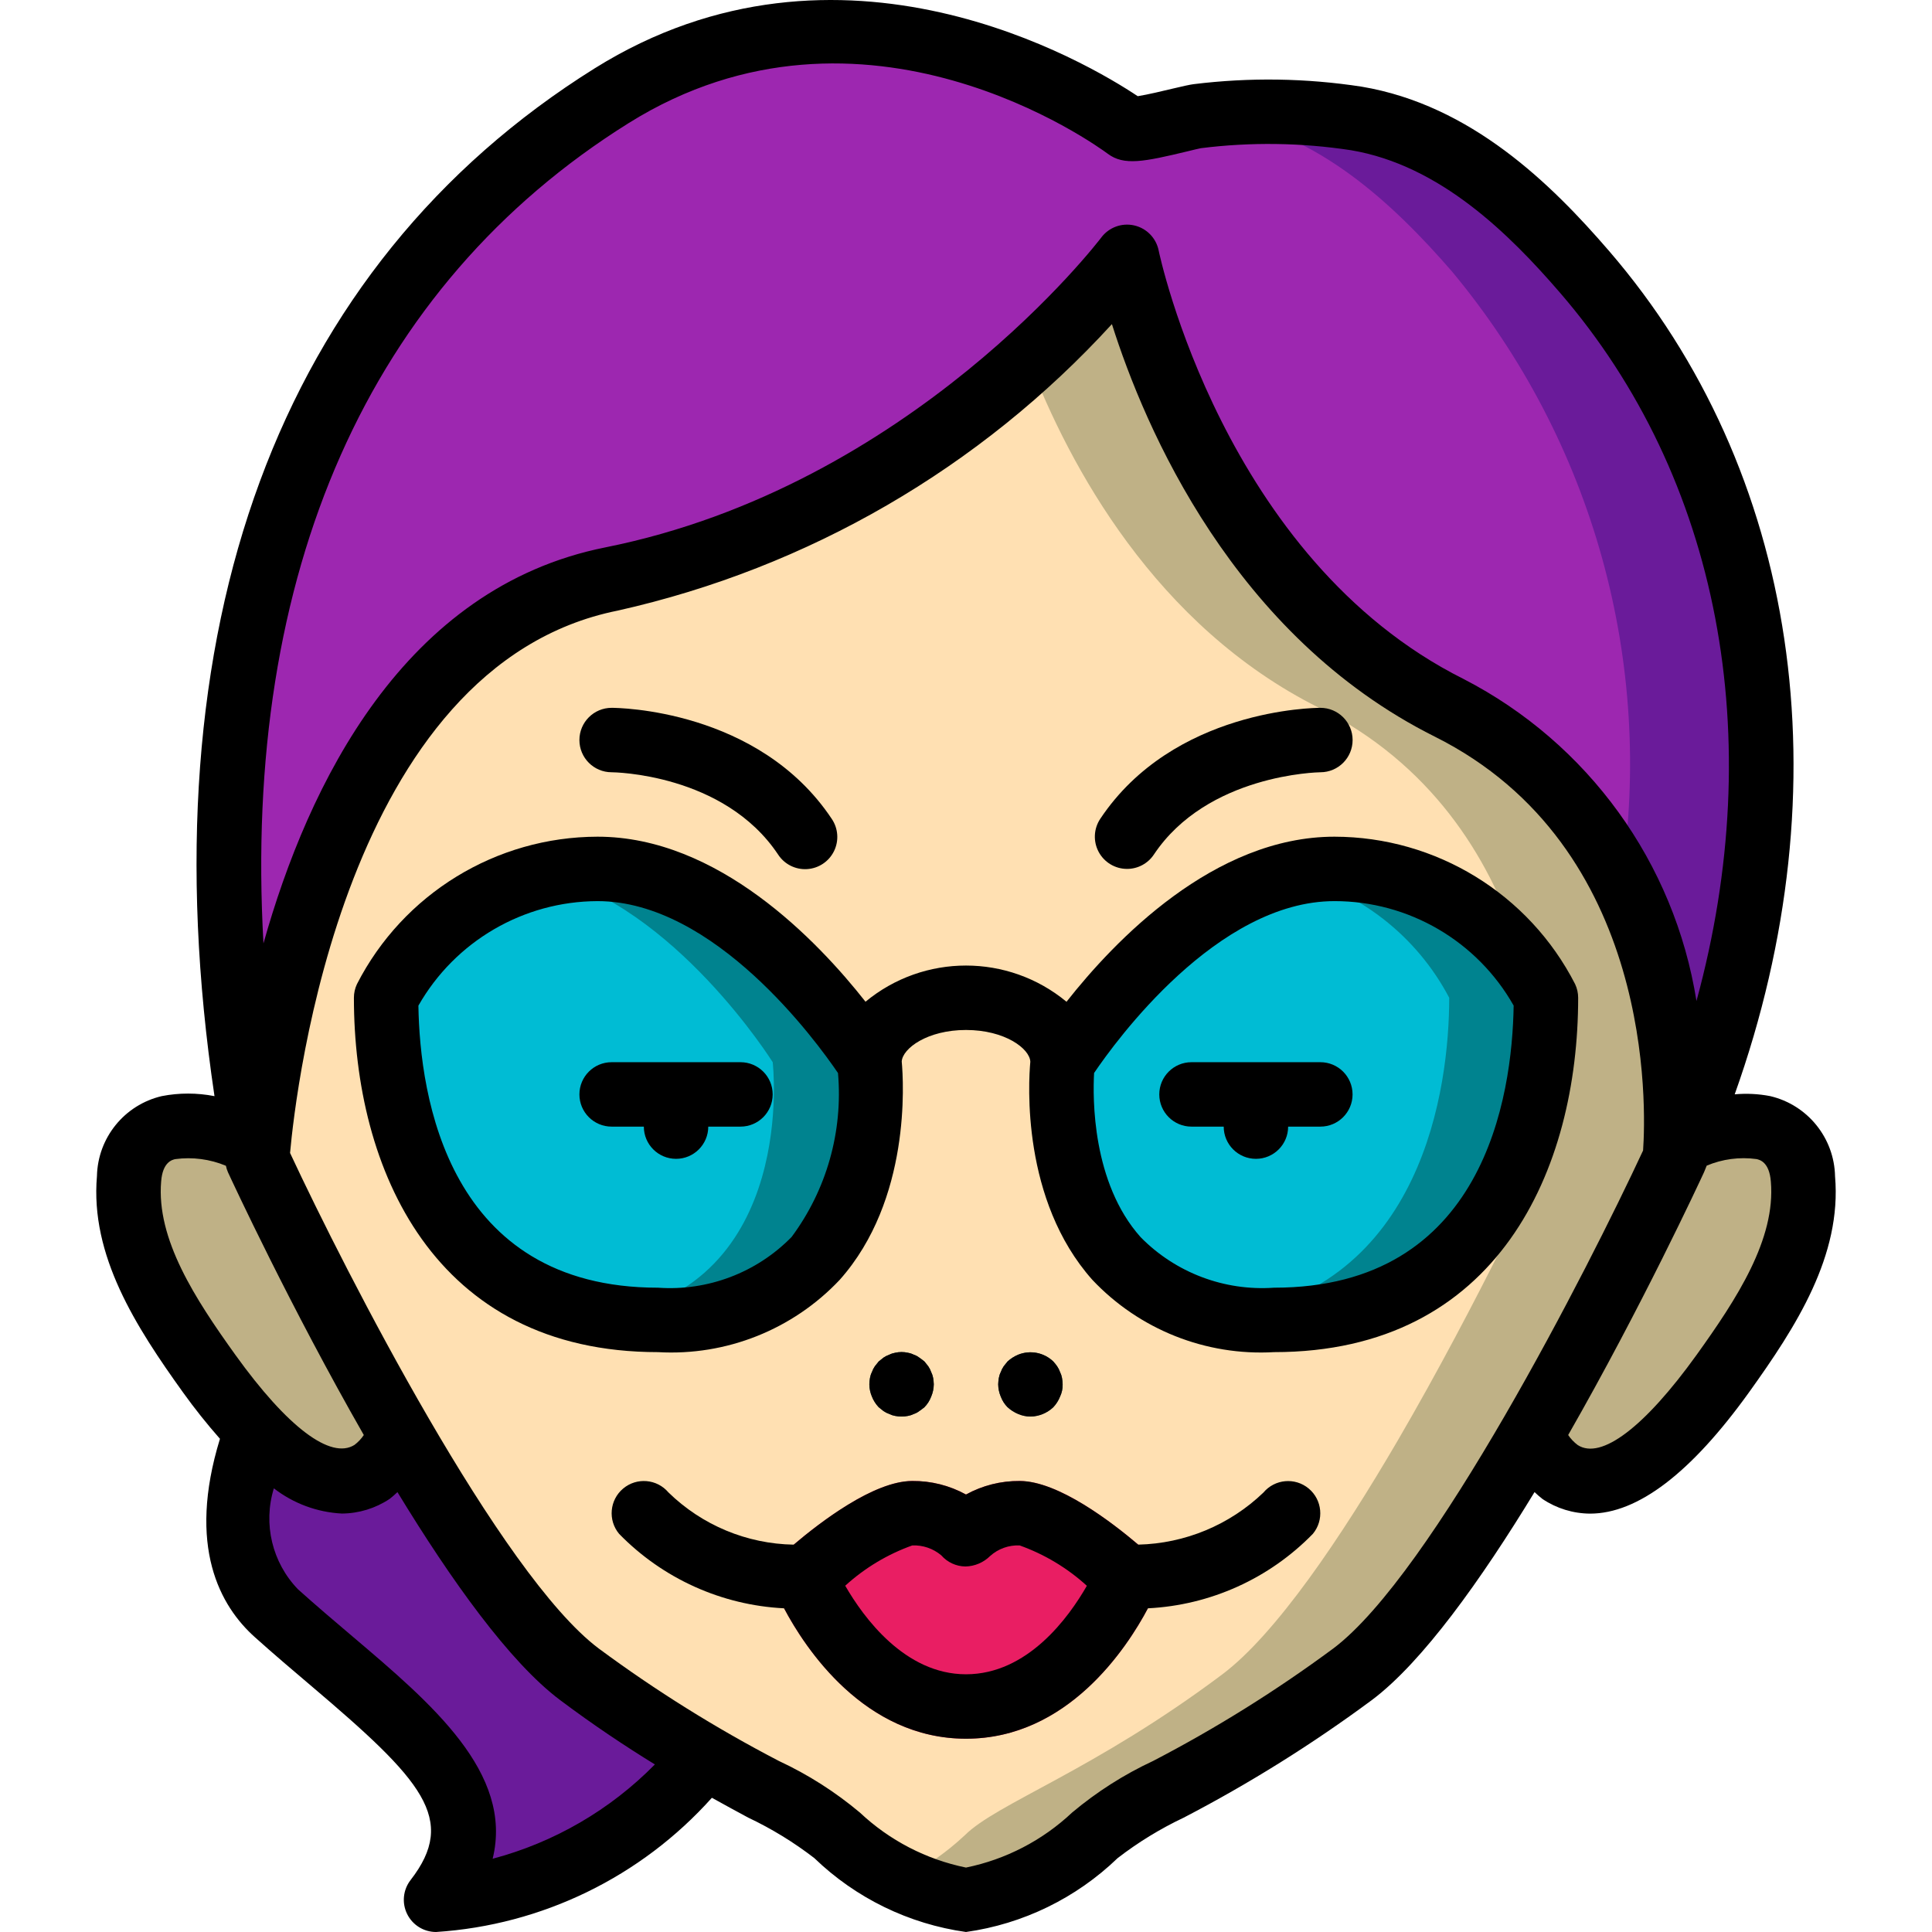 <?xml version="1.0" encoding="iso-8859-1"?>
<!-- Generator: Adobe Illustrator 19.0.0, SVG Export Plug-In . SVG Version: 6.00 Build 0)  -->
<svg version="1.1" id="Capa_1" xmlns="http://www.w3.org/2000/svg" xmlns:xlink="http://www.w3.org/1999/xlink" x="0px" y="0px"
	 viewBox="0 0 511.762 511.762" style="enable-background:new 0 0 511.762 511.762;" xml:space="preserve">
<g>
	<g transform="translate(1 1)">
		<path style="fill:#6A1B9A;" d="M186.393,468.816c-17.386,22.051-43.246,35.771-71.253,37.803
			c22.016-28.416-10.581-47.445-42.24-75.861c-13.397-11.947-11.691-30.635-5.376-48.213c9.046,9.387,20.48,17.237,30.635,10.752
			c2.699-1.914,4.918-4.425,6.485-7.339l1.963-1.109c15.189,26.027,32.341,51.371,46.507,62.037
			C163.764,454.845,174.877,462.168,186.393,468.816z"/>
		<g>
			<path style="fill:#BFB186;" d="M109.811,380.458l-1.963,1.109c-1.567,2.913-3.787,5.425-6.485,7.339
				c-10.155,6.485-21.589-1.365-30.635-10.752c-4.508-4.791-8.672-9.895-12.459-15.275c-10.411-14.507-22.869-32.768-21.248-51.627
				c-0.09-6.416,4.263-12.043,10.496-13.568c7.79-1.051,15.714,0.319,22.699,3.925l0.768,4.352
				C70.985,305.962,88.478,343.85,109.811,380.458z"/>
			<path style="fill:#BFB186;" d="M472.734,311.253c1.621,18.859-10.837,37.12-21.248,51.627
				c-7.851,10.923-27.136,36.267-43.093,26.027c-2.699-1.914-4.918-4.425-6.485-7.339l-1.963-1.109
				c21.333-36.608,38.827-74.496,38.827-74.496l2.048-4.864c6.643-3.236,14.099-4.424,21.419-3.413
				C468.47,299.209,472.824,304.837,472.734,311.253z"/>
		</g>
		<path style="fill:#6A1B9A;" d="M418.718,70.954c-16.043-18.517-35.584-36.352-60.416-40.619
			c-13.36-2.047-26.934-2.305-40.363-0.768c-0.597,0.085-1.195,0.085-1.792,0.171c-5.649,1.458-11.375,2.598-17.152,3.413
			c-0.497,0.04-0.997-0.048-1.451-0.256c0,0-2.133-1.536-5.888-3.925C265.078,12.1,233.478,4.954,202.227,8.746
			c-14.655,2.357-28.678,7.67-41.216,15.616c-57.429,35.84-94.891,97.195-100.693,181.248c-1.907,32.127,0.128,64.367,6.059,96
			c0.341,0.171,0.768,0.341,1.109,0.512c2.133-22.187,16.725-134.4,93.525-149.76c41.162-9.022,79.166-28.878,110.08-57.515
			c9.64-8.455,18.494-17.766,26.453-27.819c0,0,17.067,85.333,85.333,119.467c19.768,9.791,35.777,25.8,45.568,45.568
			c10.389,21.756,15.338,45.711,14.421,69.803l1.792-0.768c1.707-4.011,3.328-8.107,4.864-12.203
			C476.489,215.765,471.113,131.711,418.718,70.954z"/>
		<g>
			<path style="fill:#9D27B0;" d="M428.446,232.063c-9.791-19.768-25.8-35.777-45.568-45.568
				c-68.267-34.133-85.333-119.467-85.333-119.467c-7.96,10.053-16.814,19.363-26.453,27.819
				c-30.914,28.636-68.918,48.493-110.08,57.515c-76.8,15.36-91.392,127.573-93.525,149.76c-0.341-0.171-0.768-0.341-1.109-0.512
				c-5.931-31.633-7.966-63.873-6.059-96c5.803-84.053,43.264-145.408,100.693-181.248c12.538-7.946,26.561-13.259,41.216-15.616
				c31.251-3.793,62.851,3.354,89.429,20.224c3.755,2.389,5.888,3.925,5.888,3.925c0.454,0.208,0.953,0.296,1.451,0.256
				c5.777-0.816,11.503-1.955,17.152-3.413c0.597-0.085,1.195-0.085,1.792-0.171c1.792,0.256,3.499,0.512,5.291,0.768
				c24.832,4.267,44.373,22.101,60.416,40.619C420.945,115.772,437.254,174.424,428.446,232.063z"/>
			<path style="fill:#9D27B0;" d="M428.446,232.063c-2.499,19.413-7.194,38.479-13.995,56.832
				c-1.536,4.096-3.157,8.192-4.864,12.203l-1.792,0.768c0.683-17.408-0.683-85.76-59.989-115.371
				c-43.179-21.589-65.877-63.659-76.715-91.648c9.64-8.455,18.494-17.766,26.453-27.819c0,0,17.067,85.333,85.333,119.467
				C402.646,196.286,418.655,212.295,428.446,232.063z"/>
			<path style="fill:#9D27B0;" d="M317.939,29.567c-0.597,0.085-1.195,0.085-1.792,0.171c-5.649,1.458-11.375,2.598-17.152,3.413
				c-0.497,0.04-0.997-0.048-1.451-0.256c0,0-2.133-1.536-5.888-3.925C300.417,28.357,309.216,28.557,317.939,29.567z"/>
		</g>
		<path style="fill:#BFB186;" d="M442.867,301.866c-0.085,2.645-0.256,4.096-0.256,4.096s-17.493,37.888-38.827,74.496
			c-15.189,26.027-32.341,51.371-46.507,62.037c-34.133,25.6-59.733,34.133-68.267,42.667c-9.403,8.992-21.298,14.939-34.133,17.067
			c-6.054-0.592-11.921-2.421-17.237-5.376c-6.174-3.049-11.866-6.988-16.896-11.691c-11.045-7.904-22.75-14.842-34.987-20.736
			c-11.516-6.648-22.629-13.971-33.28-21.931c-14.165-10.667-31.317-36.011-46.507-62.037
			c-21.333-36.608-38.827-74.496-38.827-74.496s0.085-1.365,0.341-3.84c2.133-22.187,16.725-134.4,93.525-149.76
			c41.348-9.101,79.505-29.108,110.507-57.941c9.445-8.367,18.153-17.532,26.027-27.392c0,0,17.067,85.333,85.333,119.467
			C442.185,216.106,443.55,284.458,442.867,301.866z"/>
		<path style="fill:#FFE0B2;" d="M408.393,301.866c-0.085,2.645-0.256,4.096-0.256,4.096s-17.493,37.888-38.827,74.496
			c-15.189,26.027-32.341,51.371-46.507,62.037c-34.133,25.6-59.733,34.133-68.267,42.667c-5.03,4.703-10.722,8.641-16.896,11.691
			c-6.174-3.049-11.866-6.988-16.896-11.691c-11.045-7.904-22.75-14.842-34.987-20.736c-11.516-6.648-22.629-13.971-33.28-21.931
			c-14.165-10.667-31.317-36.011-46.507-62.037c-21.333-36.608-38.827-74.496-38.827-74.496s0.085-1.365,0.341-3.84
			c2.133-22.187,16.725-134.4,93.525-149.76c41.348-9.101,79.505-29.108,110.507-57.941c10.752,27.989,33.536,70.4,76.885,92.075
			C407.71,216.106,409.075,284.458,408.393,301.866z"/>
		<g>
			<path style="fill:#00838F;" d="M173.299,348.629c-4.43,0.022-8.853-0.321-13.227-1.024
				c-51.883-7.595-58.795-60.587-58.795-84.309c10.635-21.111,32.341-34.346,55.979-34.133c40.021,0,72.021,51.2,72.021,51.2
				S237.299,348.629,173.299,348.629z"/>
			<path style="fill:#00838F;" d="M408.478,263.295c0,25.6-8.021,85.333-72.021,85.333c-4.147,0.027-8.288-0.316-12.373-1.024
				c-50.517-8.192-43.605-67.243-43.605-67.243s25.941-41.472,60.331-49.749c3.824-0.954,7.749-1.441,11.691-1.451
				C376.045,229.277,397.593,242.416,408.478,263.295z"/>
		</g>
		<g>
			<path style="fill:#00BCD4;" d="M160.073,347.605c-51.883-7.595-58.795-60.587-58.795-84.309
				c8.681-16.428,24.005-28.333,42.069-32.683c34.389,8.277,60.331,49.749,60.331,49.749S210.59,339.413,160.073,347.605z"/>
			<path style="fill:#00BCD4;" d="M382.878,263.295c0,23.723-6.912,76.715-58.795,84.309c-50.517-8.192-43.605-67.243-43.605-67.243
				s25.941-41.472,60.331-49.749C358.889,234.929,374.225,246.843,382.878,263.295z"/>
		</g>
		<g>
			<path style="fill:#2C3E50;" d="M237.811,374.229c-0.573-0.02-1.143-0.077-1.708-0.171c-0.535-0.095-1.053-0.268-1.537-0.513
				c-0.543-0.188-1.058-0.448-1.533-0.771c-0.429-0.337-0.854-0.679-1.279-1.021c-0.772-0.816-1.382-1.772-1.796-2.817
				c-0.436-1.026-0.667-2.127-0.679-3.242c0.013-0.573,0.07-1.144,0.171-1.708c0.091-0.535,0.263-1.053,0.508-1.537
				c0.188-0.543,0.448-1.058,0.771-1.533c0.341-0.429,0.683-0.854,1.025-1.279c0.425-0.341,0.85-0.683,1.279-1.025
				c0.475-0.323,0.991-0.582,1.533-0.771c0.484-0.246,1.002-0.417,1.538-0.509c1.123-0.258,2.29-0.258,3.413,0
				c0.535,0.091,1.053,0.263,1.537,0.508c0.525,0.17,1.015,0.431,1.45,0.771c0.512,0.341,0.938,0.683,1.367,1.025
				c0.341,0.425,0.683,0.85,1.021,1.279c0.323,0.475,0.582,0.991,0.771,1.533c0.245,0.485,0.418,1.003,0.513,1.537
				c0.098,0.565,0.155,1.136,0.171,1.709c-0.014,1.115-0.246,2.216-0.683,3.242c-0.394,1.054-1.005,2.013-1.792,2.817
				c-0.429,0.341-0.854,0.683-1.367,1.021c-0.435,0.34-0.925,0.601-1.45,0.771c-0.485,0.245-1.003,0.418-1.537,0.512
				C238.951,374.152,238.382,374.209,237.811,374.229z"/>
			<path style="fill:#2C3E50;" d="M271.945,374.229c-1.116-0.013-2.219-0.245-3.246-0.683c-1.032-0.434-1.983-1.04-2.813-1.792
				c-0.79-0.802-1.402-1.762-1.796-2.817c-0.436-1.026-0.667-2.127-0.679-3.241c0.013-0.573,0.07-1.144,0.171-1.708
				c0.091-0.535,0.263-1.053,0.508-1.537c0.188-0.543,0.448-1.058,0.771-1.533c0.341-0.429,0.683-0.854,1.025-1.279
				c0.828-0.754,1.78-1.362,2.813-1.796c3.184-1.287,6.828-0.584,9.305,1.796c0.368,0.404,0.709,0.831,1.021,1.279
				c0.323,0.475,0.582,0.991,0.771,1.533c0.245,0.485,0.418,1.003,0.513,1.537c0.098,0.565,0.155,1.136,0.171,1.709
				c0.029,1.119-0.205,2.229-0.683,3.242c-0.414,1.044-1.022,1.999-1.792,2.817C276.366,373.311,274.203,374.194,271.945,374.229z"
				/>
		</g>
		<path style="fill:#E91E63;" d="M254.878,459.562c-33.746,0-49.875-37.775-50.542-39.383c-1.395-3.343-0.527-7.202,2.167-9.625
			c5.021-4.517,22.317-19.258,34.154-19.258c4.969-0.046,9.867,1.188,14.221,3.583c4.354-2.395,9.252-3.629,14.221-3.583
			c11.838,0,29.133,14.742,34.154,19.258c2.693,2.422,3.562,6.282,2.167,9.625C304.753,421.787,288.624,459.562,254.878,459.562z"/>
	</g>
	<g>
		<path d="M353.491,221.629c-31.925,0-58.241,27.527-70.985,43.725c-15.443-12.785-37.793-12.789-53.242-0.011
			c-12.748-16.199-39.059-43.714-70.977-43.714c-26.883,0.044-51.484,15.116-63.733,39.046c-0.533,1.133-0.809,2.369-0.808,3.621
			c0,45.379,21.158,93.867,80.546,93.867c18.089,1.04,35.712-5.972,48.142-19.154c18.866-21.204,16.922-52.417,16.422-57.835
			c0.225-3.47,6.788-8.344,17.024-8.344c10.301,0,16.894,4.937,17.04,8.412c-0.508,5.573-2.376,36.635,16.427,57.767
			c12.43,13.182,30.053,20.194,48.142,19.154c59.387,0,80.546-48.488,80.546-93.867c0.001-1.252-0.275-2.488-0.808-3.621
			C404.975,236.745,380.373,221.673,353.491,221.629z M209.682,327.662c-9.256,9.451-22.195,14.363-35.391,13.433
			c-55.633,0-63.079-50.637-63.462-74.712c9.716-17.065,27.821-27.627,47.458-27.688c31,0,58.004,37.179,63.688,45.542
			C223.323,299.728,218.951,315.177,209.682,327.662z M337.486,341.095c-13.166,0.926-26.077-3.959-35.333-13.367
			c-12.917-14.45-12.708-36.933-12.342-43.508c5.683-8.392,32.588-45.525,63.679-45.525c19.652-0.007,37.786,10.568,47.458,27.675
			C400.565,290.445,393.124,341.095,337.486,341.095z"/>
		<path d="M234.032,373.775c0.475,0.323,0.991,0.582,1.533,0.771c0.485,0.245,1.003,0.418,1.537,0.512
			c1.126,0.228,2.286,0.228,3.413,0c0.535-0.095,1.053-0.267,1.537-0.512c0.525-0.17,1.015-0.431,1.45-0.771
			c0.512-0.337,0.938-0.679,1.367-1.021c0.787-0.803,1.398-1.763,1.792-2.817c0.437-1.026,0.669-2.127,0.683-3.242
			c-0.015-0.573-0.072-1.144-0.171-1.708c-0.095-0.535-0.268-1.053-0.512-1.537c-0.188-0.543-0.448-1.058-0.771-1.533
			c-0.338-0.429-0.679-0.854-1.021-1.279c-0.429-0.341-0.854-0.683-1.367-1.025c-0.435-0.34-0.925-0.601-1.45-0.771
			c-0.484-0.246-1.002-0.417-1.537-0.508c-1.123-0.258-2.29-0.258-3.413,0c-0.535,0.091-1.053,0.263-1.537,0.508
			c-0.543,0.188-1.058,0.448-1.533,0.771c-0.429,0.341-0.854,0.683-1.279,1.025c-0.341,0.425-0.683,0.85-1.025,1.279
			c-0.323,0.475-0.582,0.991-0.771,1.533c-0.246,0.484-0.417,1.002-0.508,1.537c-0.1,0.564-0.158,1.135-0.171,1.708
			c0.012,1.115,0.243,2.216,0.679,3.242c0.414,1.045,1.023,2.001,1.796,2.817C233.178,373.095,233.603,373.437,234.032,373.775z"/>
		<path d="M269.699,374.545c1.027,0.438,2.13,0.67,3.246,0.683c2.259-0.034,4.422-0.918,6.059-2.475
			c0.77-0.817,1.378-1.773,1.792-2.817c0.478-1.012,0.712-2.123,0.683-3.242c-0.015-0.573-0.072-1.144-0.171-1.708
			c-0.095-0.535-0.268-1.053-0.512-1.537c-0.188-0.543-0.448-1.058-0.771-1.533c-0.312-0.448-0.653-0.876-1.021-1.279
			c-2.477-2.379-6.12-3.083-9.304-1.796c-1.033,0.434-1.985,1.041-2.813,1.796c-0.341,0.425-0.683,0.85-1.025,1.279
			c-0.323,0.475-0.582,0.991-0.771,1.533c-0.246,0.484-0.417,1.002-0.508,1.537c-0.1,0.564-0.157,1.136-0.171,1.709
			c0.012,1.115,0.243,2.216,0.679,3.242c0.394,1.055,1.006,2.015,1.796,2.817C267.716,373.506,268.667,374.111,269.699,374.545z"/>
		<path d="M162.011,204.562c0.296,0,29.733,0.25,44.1,21.8c1.677,2.57,4.605,4.041,7.668,3.853s5.789-2.005,7.14-4.76
			c1.351-2.755,1.119-6.023-0.608-8.56c-19.375-29.067-56.721-29.4-58.3-29.4c-4.713,0-8.533,3.821-8.533,8.533
			C153.478,200.742,157.298,204.562,162.011,204.562z"/>
		<path d="M298.536,230.162c2.856,0.004,5.525-1.423,7.108-3.8c14.179-21.267,43.542-21.791,44.121-21.8
			c4.713-0.006,8.529-3.831,8.523-8.544c-0.006-4.713-3.831-8.529-8.544-8.523c-1.579,0-38.925,0.333-58.3,29.4
			c-1.745,2.617-1.908,5.982-0.426,8.756S295.391,230.159,298.536,230.162z"/>
		<path d="M468.878,290.341c-3.088-0.594-6.245-0.751-9.377-0.468c29.231-81.91,16.905-165.251-33.352-223.478
			c-15.237-17.658-36.45-38.554-65.454-43.437c-14.742-2.272-29.726-2.495-44.529-0.662c-0.858,0.1-2.971,0.562-5.575,1.187
			c-2.154,0.517-6.65,1.6-9.221,1.996c-12.975-8.662-78.7-48.087-143.879-7.354C73.722,70.48,38.406,166.762,56.817,290.358
			c-4.609-0.907-9.35-0.911-13.961-0.013c-9.888,2.312-16.955,11.027-17.175,21.179c-1.813,21.046,10.275,39.858,22.817,57.333
			c3.048,4.248,6.307,8.341,9.767,12.261c-8.773,28.559,0.032,44.335,9.3,52.597c4.954,4.446,9.933,8.671,14.725,12.733
			c29.692,25.175,38.967,35.421,26.467,51.554c-1.995,2.574-2.351,6.059-0.917,8.983c1.434,2.924,4.406,4.777,7.663,4.776
			c28.073-1.819,54.311-14.585,73.067-35.553c3.442,1.915,6.669,3.663,9.62,5.257c6.209,2.935,12.084,6.533,17.521,10.729
			c10.988,10.598,25.048,17.447,40.166,19.567c15.118-2.12,29.178-8.969,40.166-19.567c5.437-4.197,11.311-7.794,17.521-10.729
			c17.405-9.054,34.068-19.468,49.834-31.146c13.368-10.025,28.856-31.712,43.083-55.085c0.68,0.657,1.395,1.276,2.142,1.856
			c3.721,2.484,8.089,3.822,12.563,3.85c12.625,0,26.721-10.733,42.075-32.087c12.538-17.471,24.625-36.284,22.821-57.262
			C485.878,301.409,478.795,292.66,468.878,290.341z M166.532,32.6c62.35-38.971,124.296,6.192,126.896,8.125
			c4.296,3.221,9.588,2.133,21.15-0.646c1.629-0.392,2.975-0.733,3.517-0.825c13.218-1.658,26.602-1.477,39.771,0.538
			c23.625,3.975,41.996,22.262,55.367,37.754c42.332,49.053,55.184,117.893,36.138,187.611
			c-5.814-36.626-28.715-68.298-61.676-85.294c-63.613-31.804-80.621-112.7-80.783-113.517c-0.665-3.296-3.203-5.894-6.483-6.637
			c-3.28-0.742-6.689,0.51-8.709,3.199c-0.496,0.658-50.183,65.846-131.383,82.088c-53.413,10.684-78.697,62.71-90.548,104.895
			C64.252,151.787,97.587,75.692,166.532,32.6z M42.69,312.916c0.4-5.15,2.967-5.712,3.75-5.883c4.544-0.609,9.169,0,13.401,1.764
			c0.122,0.598,0.307,1.182,0.554,1.74c1.155,2.502,16.512,35.586,35.973,69.585c-0.669,0.997-1.497,1.876-2.453,2.603
			c-6.292,4-17.775-4.654-31.554-23.821C51.686,344.029,41.374,328.229,42.69,312.916z M130.498,492.358
			c5.546-22.704-16.104-41.062-37.171-58.925c-4.675-3.967-9.529-8.079-14.383-12.438c-6.852-7.084-9.306-17.336-6.402-26.754
			c5.185,4.014,11.475,6.345,18.023,6.679c4.505-0.033,8.902-1.383,12.65-3.883c0.719-0.561,1.408-1.16,2.063-1.794
			c14.225,23.37,29.713,45.053,43.079,55.078c9.029,6.772,17.422,12.326,25.112,17.056
			C161.643,479.403,146.802,488.031,130.498,492.358L130.498,492.358z M353.157,436.67c-15.095,11.163-31.046,21.121-47.704,29.779
			c-7.727,3.598-14.947,8.197-21.475,13.679c-7.831,7.372-17.562,12.417-28.1,14.567c-10.538-2.15-20.269-7.194-28.1-14.566
			c-6.528-5.482-13.748-10.081-21.475-13.679c-16.658-8.659-32.609-18.616-47.704-29.78
			c-26.004-19.504-66.913-99.438-81.766-131.263c1.512-16.792,14.346-129.175,86.854-143.679
			c50.356-11.294,96.028-37.779,130.842-75.875c8.704,27.458,32.162,82.587,85.533,109.275
			c58.313,29.154,55.933,98.625,55.167,109.625C420.64,336.116,379.357,417.02,353.157,436.67z M449.399,358.9
			c-13.779,19.167-25.296,27.867-31.475,23.879c-0.988-0.738-1.845-1.638-2.534-2.66c19.461-33.997,34.817-67.081,35.972-69.582
			l0.023-0.085l0.044-0.069c0.233-0.532,0.421-1.083,0.652-1.617c4.157-1.753,8.708-2.356,13.178-1.746
			c0.842,0.183,3.408,0.746,3.817,5.962C470.382,328.229,460.07,344.029,449.399,358.9z"/>
		<path d="M334.657,395.366c-8.94,8.582-20.773,13.501-33.162,13.786c-6.952-5.913-21.185-16.857-31.396-16.857
			c-4.969-0.046-9.867,1.188-14.221,3.583c-4.354-2.395-9.252-3.629-14.221-3.583c-10.214,0-24.453,10.95-31.403,16.862
			c-12.426-0.201-24.303-5.152-33.193-13.837c-3.036-3.585-8.399-4.042-11.997-1.021c-3.598,3.02-4.078,8.381-1.074,11.992
			c11.554,11.856,27.164,18.905,43.698,19.731c5.591,10.54,21.267,34.54,48.19,34.54s42.599-24,48.19-34.54
			c16.534-0.826,32.144-7.874,43.698-19.731c2.999-3.621,2.504-8.986-1.108-11.997C343.045,391.284,337.678,391.763,334.657,395.366
			z M255.878,443.495c-16.212,0-27.167-15.092-31.991-23.458c5.159-4.699,11.199-8.328,17.771-10.675
			c2.793-0.111,5.527,0.823,7.667,2.621v-0.004c1.611,1.85,3.934,2.928,6.388,2.963c2.466-0.047,4.818-1.044,6.567-2.783
			c2.137-1.917,4.94-2.92,7.808-2.796c6.585,2.347,12.638,5.982,17.804,10.692C283.103,428.425,272.211,443.495,255.878,443.495z"/>
		<path d="M196.145,281.362h-34.133c-4.713,0-8.533,3.821-8.533,8.533c0,4.713,3.821,8.533,8.533,8.533h8.533
			c0,4.713,3.821,8.533,8.533,8.533c4.713,0,8.533-3.82,8.533-8.533h8.533c4.713,0,8.533-3.821,8.533-8.533
			C204.678,285.183,200.857,281.362,196.145,281.362z"/>
		<path d="M349.745,281.362h-34.133c-4.713,0-8.533,3.821-8.533,8.533c0,4.713,3.82,8.533,8.533,8.533h8.533
			c0,4.713,3.821,8.533,8.533,8.533c4.713,0,8.533-3.82,8.533-8.533h8.533c4.713,0,8.533-3.821,8.533-8.533
			C358.278,285.183,354.457,281.362,349.745,281.362z"/>
	</g>
</g>
<g>
</g>
<g>
</g>
<g>
</g>
<g>
</g>
<g>
</g>
<g>
</g>
<g>
</g>
<g>
</g>
<g>
</g>
<g>
</g>
<g>
</g>
<g>
</g>
<g>
</g>
<g>
</g>
<g>
</g>
</svg>
